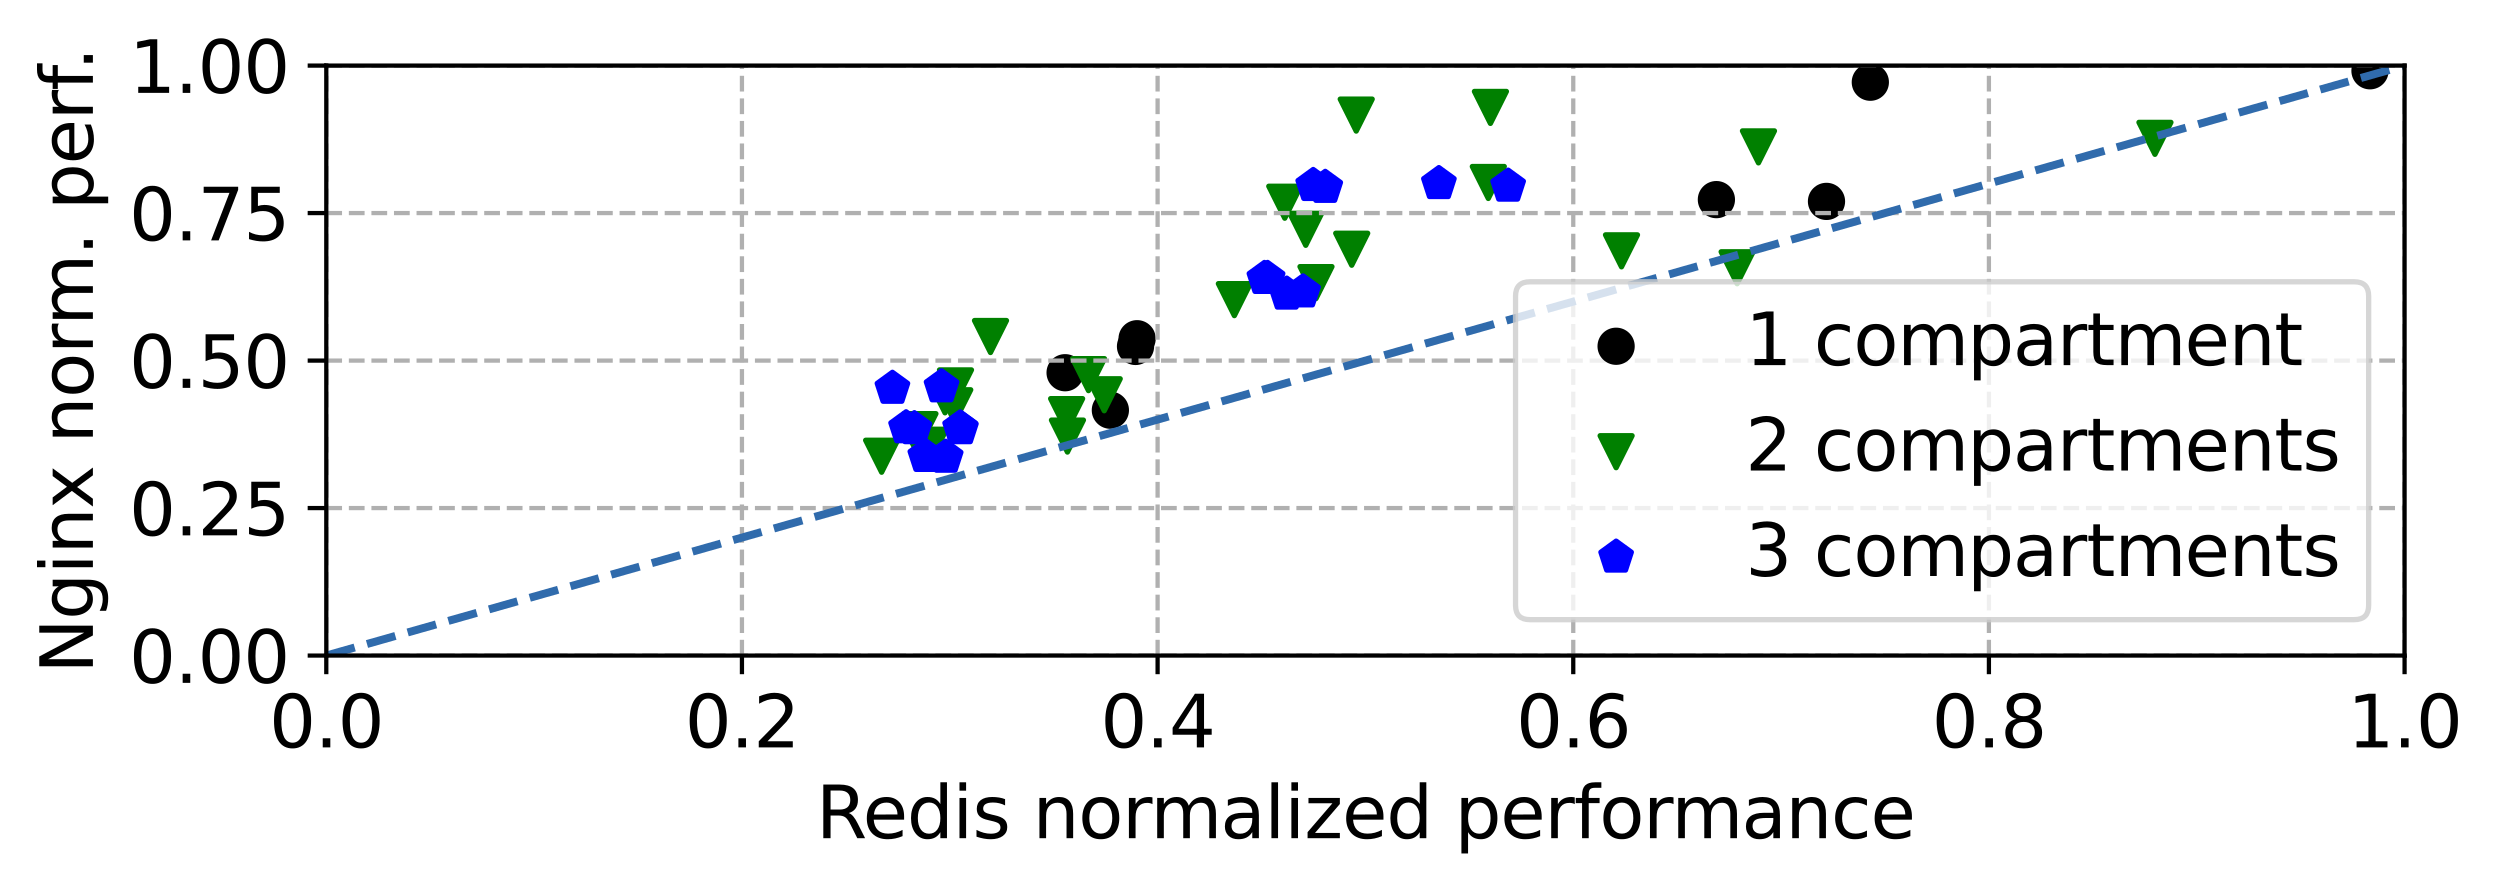 <?xml version="1.0" encoding="utf-8" standalone="no"?>
<!DOCTYPE svg PUBLIC "-//W3C//DTD SVG 1.1//EN"
  "http://www.w3.org/Graphics/SVG/1.1/DTD/svg11.dtd">
<svg xmlns:xlink="http://www.w3.org/1999/xlink" width="469.859pt" height="167.54pt" viewBox="0 0 469.859 167.54" xmlns="http://www.w3.org/2000/svg" version="1.1">
 <defs>
  <style type="text/css">*{stroke-linejoin: round; stroke-linecap: butt}</style>
 </defs>
 <g id="figure_1">
  <g id="patch_1">
   <path d="M 0 167.54 
L 469.859 167.54 
L 469.859 0 
L 0 0 
z
" style="fill: #ffffff"/>
  </g>
  <g id="axes_1">
   <g id="patch_2">
    <path d="M 61.324 123.209 
L 451.924 123.209 
L 451.924 12.329 
L 61.324 12.329 
z
" style="fill: #ffffff"/>
   </g>
   <g id="PathCollection_1">
    <defs>
     <path id="C0_0_066dbd606d" d="M 0 3 
C 0.796 3 1.559 2.684 2.121 2.121 
C 2.684 1.559 3 0.796 3 -0 
C 3 -0.796 2.684 -1.559 2.121 -2.121 
C 1.559 -2.684 0.796 -3 0 -3 
C -0.796 -3 -1.559 -2.684 -2.121 -2.121 
C -2.684 -1.559 -3 -0.796 -3 0 
C -3 0.796 -2.684 1.559 -2.121 2.121 
C -1.559 2.684 -0.796 3 0 3 
z
"/>
    </defs>
    <g clip-path="url(#pe38e6bd672)">
     <use xlink:href="#C0_0_066dbd606d" x="208.687" y="77.095" style="stroke: #000000"/>
    </g>
    <g clip-path="url(#pe38e6bd672)">
     <use xlink:href="#C0_0_066dbd606d" x="200.18" y="70.051" style="stroke: #000000"/>
    </g>
    <g clip-path="url(#pe38e6bd672)">
     <use xlink:href="#C0_0_066dbd606d" x="213.709" y="63.661" style="stroke: #000000"/>
    </g>
    <g clip-path="url(#pe38e6bd672)">
     <use xlink:href="#C0_0_066dbd606d" x="343.277" y="37.852" style="stroke: #000000"/>
    </g>
    <g clip-path="url(#pe38e6bd672)">
     <use xlink:href="#C0_0_066dbd606d" x="213.413" y="65.112" style="stroke: #000000"/>
    </g>
    <g clip-path="url(#pe38e6bd672)">
     <use xlink:href="#C0_0_066dbd606d" x="322.585" y="37.517" style="stroke: #000000"/>
    </g>
    <g clip-path="url(#pe38e6bd672)">
     <use xlink:href="#C0_0_066dbd606d" x="351.515" y="15.452" style="stroke: #000000"/>
    </g>
    <g clip-path="url(#pe38e6bd672)">
     <use xlink:href="#C0_0_066dbd606d" x="445.425" y="13.302" style="stroke: #000000"/>
    </g>
   </g>
   <g id="PathCollection_2">
    <path d="M 173.4 87.143 
L 176.4 81.143 
L 170.4 81.143 
z
" clip-path="url(#pe38e6bd672)" style="fill: #008000; stroke: #008000"/>
    <path d="M 177.61 77.581 
L 180.61 71.581 
L 174.61 71.581 
z
" clip-path="url(#pe38e6bd672)" style="fill: #008000; stroke: #008000"/>
    <path d="M 179.576 75.526 
L 182.576 69.526 
L 176.576 69.526 
z
" clip-path="url(#pe38e6bd672)" style="fill: #008000; stroke: #008000"/>
    <path d="M 179.438 79.26 
L 182.438 73.26 
L 176.438 73.26 
z
" clip-path="url(#pe38e6bd672)" style="fill: #008000; stroke: #008000"/>
    <path d="M 304.75 50.146 
L 307.75 44.146 
L 301.75 44.146 
z
" clip-path="url(#pe38e6bd672)" style="fill: #008000; stroke: #008000"/>
    <path d="M 186.157 66.247 
L 189.157 60.247 
L 183.157 60.247 
z
" clip-path="url(#pe38e6bd672)" style="fill: #008000; stroke: #008000"/>
    <path d="M 241.463 41.006 
L 244.463 35.006 
L 238.463 35.006 
z
" clip-path="url(#pe38e6bd672)" style="fill: #008000; stroke: #008000"/>
    <path d="M 200.619 84.957 
L 203.619 78.957 
L 197.619 78.957 
z
" clip-path="url(#pe38e6bd672)" style="fill: #008000; stroke: #008000"/>
    <path d="M 200.464 80.926 
L 203.464 74.926 
L 197.464 74.926 
z
" clip-path="url(#pe38e6bd672)" style="fill: #008000; stroke: #008000"/>
    <path d="M 245.405 46.099 
L 248.405 40.099 
L 242.405 40.099 
z
" clip-path="url(#pe38e6bd672)" style="fill: #008000; stroke: #008000"/>
    <path d="M 204.578 73.411 
L 207.578 67.411 
L 201.578 67.411 
z
" clip-path="url(#pe38e6bd672)" style="fill: #008000; stroke: #008000"/>
    <path d="M 330.492 30.606 
L 333.492 24.606 
L 327.492 24.606 
z
" clip-path="url(#pe38e6bd672)" style="fill: #008000; stroke: #008000"/>
    <path d="M 207.531 77.192 
L 210.531 71.192 
L 204.531 71.192 
z
" clip-path="url(#pe38e6bd672)" style="fill: #008000; stroke: #008000"/>
    <path d="M 247.33 56.113 
L 250.33 50.113 
L 244.33 50.113 
z
" clip-path="url(#pe38e6bd672)" style="fill: #008000; stroke: #008000"/>
    <path d="M 405.007 29 
L 408.007 23 
L 402.007 23 
z
" clip-path="url(#pe38e6bd672)" style="fill: #008000; stroke: #008000"/>
    <path d="M 231.989 59.315 
L 234.989 53.315 
L 228.989 53.315 
z
" clip-path="url(#pe38e6bd672)" style="fill: #008000; stroke: #008000"/>
    <path d="M 279.718 37.294 
L 282.718 31.294 
L 276.718 31.294 
z
" clip-path="url(#pe38e6bd672)" style="fill: #008000; stroke: #008000"/>
    <path d="M 165.695 88.747 
L 168.695 82.747 
L 162.695 82.747 
z
" clip-path="url(#pe38e6bd672)" style="fill: #008000; stroke: #008000"/>
    <path d="M 172.895 83.751 
L 175.895 77.751 
L 169.895 77.751 
z
" clip-path="url(#pe38e6bd672)" style="fill: #008000; stroke: #008000"/>
    <path d="M 254.046 49.842 
L 257.046 43.842 
L 251.046 43.842 
z
" clip-path="url(#pe38e6bd672)" style="fill: #008000; stroke: #008000"/>
    <path d="M 326.484 53.326 
L 329.484 47.326 
L 323.484 47.326 
z
" clip-path="url(#pe38e6bd672)" style="fill: #008000; stroke: #008000"/>
    <path d="M 280.114 23.187 
L 283.114 17.187 
L 277.114 17.187 
z
" clip-path="url(#pe38e6bd672)" style="fill: #008000; stroke: #008000"/>
    <path d="M 254.891 24.631 
L 257.891 18.631 
L 251.891 18.631 
z
" clip-path="url(#pe38e6bd672)" style="fill: #008000; stroke: #008000"/>
    <path d="M 174.871 86.68 
L 177.871 80.68 
L 171.871 80.68 
z
" clip-path="url(#pe38e6bd672)" style="fill: #008000; stroke: #008000"/>
   </g>
   <g id="PathCollection_3">
    <defs>
     <path id="C1_0_da70698656" d="M 0 -3 
L -2.853 -0.927 
L -1.763 2.427 
L 1.763 2.427 
L 2.853 -0.927 
z
"/>
    </defs>
    <g clip-path="url(#pe38e6bd672)">
     <use xlink:href="#C1_0_da70698656" x="237.636" y="52.333" style="fill: #0000ff; stroke: #0000ff"/>
    </g>
    <g clip-path="url(#pe38e6bd672)">
     <use xlink:href="#C1_0_da70698656" x="177.736" y="85.929" style="fill: #0000ff; stroke: #0000ff"/>
    </g>
    <g clip-path="url(#pe38e6bd672)">
     <use xlink:href="#C1_0_da70698656" x="249.073" y="35.211" style="fill: #0000ff; stroke: #0000ff"/>
    </g>
    <g clip-path="url(#pe38e6bd672)">
     <use xlink:href="#C1_0_da70698656" x="167.726" y="72.975" style="fill: #0000ff; stroke: #0000ff"/>
    </g>
    <g clip-path="url(#pe38e6bd672)">
     <use xlink:href="#C1_0_da70698656" x="180.595" y="80.569" style="fill: #0000ff; stroke: #0000ff"/>
    </g>
    <g clip-path="url(#pe38e6bd672)">
     <use xlink:href="#C1_0_da70698656" x="246.809" y="34.859" style="fill: #0000ff; stroke: #0000ff"/>
    </g>
    <g clip-path="url(#pe38e6bd672)">
     <use xlink:href="#C1_0_da70698656" x="238.239" y="52.327" style="fill: #0000ff; stroke: #0000ff"/>
    </g>
    <g clip-path="url(#pe38e6bd672)">
     <use xlink:href="#C1_0_da70698656" x="176.958" y="72.703" style="fill: #0000ff; stroke: #0000ff"/>
    </g>
    <g clip-path="url(#pe38e6bd672)">
     <use xlink:href="#C1_0_da70698656" x="180.449" y="80.415" style="fill: #0000ff; stroke: #0000ff"/>
    </g>
    <g clip-path="url(#pe38e6bd672)">
     <use xlink:href="#C1_0_da70698656" x="244.896" y="54.864" style="fill: #0000ff; stroke: #0000ff"/>
    </g>
    <g clip-path="url(#pe38e6bd672)">
     <use xlink:href="#C1_0_da70698656" x="283.447" y="34.983" style="fill: #0000ff; stroke: #0000ff"/>
    </g>
    <g clip-path="url(#pe38e6bd672)">
     <use xlink:href="#C1_0_da70698656" x="170.292" y="80.397" style="fill: #0000ff; stroke: #0000ff"/>
    </g>
    <g clip-path="url(#pe38e6bd672)">
     <use xlink:href="#C1_0_da70698656" x="270.43" y="34.504" style="fill: #0000ff; stroke: #0000ff"/>
    </g>
    <g clip-path="url(#pe38e6bd672)">
     <use xlink:href="#C1_0_da70698656" x="171.849" y="80.567" style="fill: #0000ff; stroke: #0000ff"/>
    </g>
    <g clip-path="url(#pe38e6bd672)">
     <use xlink:href="#C1_0_da70698656" x="173.909" y="85.78" style="fill: #0000ff; stroke: #0000ff"/>
    </g>
    <g clip-path="url(#pe38e6bd672)">
     <use xlink:href="#C1_0_da70698656" x="241.828" y="55.276" style="fill: #0000ff; stroke: #0000ff"/>
    </g>
   </g>
   <g id="matplotlib.axis_1">
    <g id="xtick_1">
     <g id="line2d_1">
      <path d="M 61.324 123.209 
L 61.324 12.329 
" clip-path="url(#pe38e6bd672)" style="fill: none; stroke-dasharray: 2.96,1.28; stroke-dashoffset: 0; stroke: #b0b0b0; stroke-width: 0.8"/>
     </g>
     <g id="line2d_2">
      <defs>
       <path id="m4bc8858764" d="M 0 0 
L 0 3.5 
" style="stroke: #000000; stroke-width: 0.8"/>
      </defs>
      <g>
       <use xlink:href="#m4bc8858764" x="61.324" y="123.209" style="stroke: #000000; stroke-width: 0.8"/>
      </g>
     </g>
     <g id="text_1">
      <!-- 0.0 -->
      <g transform="translate(50.589 140.467)scale(0.135 -0.135)">
       <defs>
        <path id="DejaVuSans-30" d="M 2034 4250 
Q 1547 4250 1301 3770 
Q 1056 3291 1056 2328 
Q 1056 1369 1301 889 
Q 1547 409 2034 409 
Q 2525 409 2770 889 
Q 3016 1369 3016 2328 
Q 3016 3291 2770 3770 
Q 2525 4250 2034 4250 
z
M 2034 4750 
Q 2819 4750 3233 4129 
Q 3647 3509 3647 2328 
Q 3647 1150 3233 529 
Q 2819 -91 2034 -91 
Q 1250 -91 836 529 
Q 422 1150 422 2328 
Q 422 3509 836 4129 
Q 1250 4750 2034 4750 
z
" transform="scale(0.016)"/>
        <path id="DejaVuSans-2e" d="M 684 794 
L 1344 794 
L 1344 0 
L 684 0 
L 684 794 
z
" transform="scale(0.016)"/>
       </defs>
       <use xlink:href="#DejaVuSans-30"/>
       <use xlink:href="#DejaVuSans-2e" x="63.623"/>
       <use xlink:href="#DejaVuSans-30" x="95.41"/>
      </g>
     </g>
    </g>
    <g id="xtick_2">
     <g id="line2d_3">
      <path d="M 139.444 123.209 
L 139.444 12.329 
" clip-path="url(#pe38e6bd672)" style="fill: none; stroke-dasharray: 2.96,1.28; stroke-dashoffset: 0; stroke: #b0b0b0; stroke-width: 0.8"/>
     </g>
     <g id="line2d_4">
      <g>
       <use xlink:href="#m4bc8858764" x="139.444" y="123.209" style="stroke: #000000; stroke-width: 0.8"/>
      </g>
     </g>
     <g id="text_2">
      <!-- 0.2 -->
      <g transform="translate(128.709 140.467)scale(0.135 -0.135)">
       <defs>
        <path id="DejaVuSans-32" d="M 1228 531 
L 3431 531 
L 3431 0 
L 469 0 
L 469 531 
Q 828 903 1448 1529 
Q 2069 2156 2228 2338 
Q 2531 2678 2651 2914 
Q 2772 3150 2772 3378 
Q 2772 3750 2511 3984 
Q 2250 4219 1831 4219 
Q 1534 4219 1204 4116 
Q 875 4013 500 3803 
L 500 4441 
Q 881 4594 1212 4672 
Q 1544 4750 1819 4750 
Q 2544 4750 2975 4387 
Q 3406 4025 3406 3419 
Q 3406 3131 3298 2873 
Q 3191 2616 2906 2266 
Q 2828 2175 2409 1742 
Q 1991 1309 1228 531 
z
" transform="scale(0.016)"/>
       </defs>
       <use xlink:href="#DejaVuSans-30"/>
       <use xlink:href="#DejaVuSans-2e" x="63.623"/>
       <use xlink:href="#DejaVuSans-32" x="95.41"/>
      </g>
     </g>
    </g>
    <g id="xtick_3">
     <g id="line2d_5">
      <path d="M 217.564 123.209 
L 217.564 12.329 
" clip-path="url(#pe38e6bd672)" style="fill: none; stroke-dasharray: 2.96,1.28; stroke-dashoffset: 0; stroke: #b0b0b0; stroke-width: 0.8"/>
     </g>
     <g id="line2d_6">
      <g>
       <use xlink:href="#m4bc8858764" x="217.564" y="123.209" style="stroke: #000000; stroke-width: 0.8"/>
      </g>
     </g>
     <g id="text_3">
      <!-- 0.4 -->
      <g transform="translate(206.829 140.467)scale(0.135 -0.135)">
       <defs>
        <path id="DejaVuSans-34" d="M 2419 4116 
L 825 1625 
L 2419 1625 
L 2419 4116 
z
M 2253 4666 
L 3047 4666 
L 3047 1625 
L 3713 1625 
L 3713 1100 
L 3047 1100 
L 3047 0 
L 2419 0 
L 2419 1100 
L 313 1100 
L 313 1709 
L 2253 4666 
z
" transform="scale(0.016)"/>
       </defs>
       <use xlink:href="#DejaVuSans-30"/>
       <use xlink:href="#DejaVuSans-2e" x="63.623"/>
       <use xlink:href="#DejaVuSans-34" x="95.41"/>
      </g>
     </g>
    </g>
    <g id="xtick_4">
     <g id="line2d_7">
      <path d="M 295.684 123.209 
L 295.684 12.329 
" clip-path="url(#pe38e6bd672)" style="fill: none; stroke-dasharray: 2.96,1.28; stroke-dashoffset: 0; stroke: #b0b0b0; stroke-width: 0.8"/>
     </g>
     <g id="line2d_8">
      <g>
       <use xlink:href="#m4bc8858764" x="295.684" y="123.209" style="stroke: #000000; stroke-width: 0.8"/>
      </g>
     </g>
     <g id="text_4">
      <!-- 0.6 -->
      <g transform="translate(284.949 140.467)scale(0.135 -0.135)">
       <defs>
        <path id="DejaVuSans-36" d="M 2113 2584 
Q 1688 2584 1439 2293 
Q 1191 2003 1191 1497 
Q 1191 994 1439 701 
Q 1688 409 2113 409 
Q 2538 409 2786 701 
Q 3034 994 3034 1497 
Q 3034 2003 2786 2293 
Q 2538 2584 2113 2584 
z
M 3366 4563 
L 3366 3988 
Q 3128 4100 2886 4159 
Q 2644 4219 2406 4219 
Q 1781 4219 1451 3797 
Q 1122 3375 1075 2522 
Q 1259 2794 1537 2939 
Q 1816 3084 2150 3084 
Q 2853 3084 3261 2657 
Q 3669 2231 3669 1497 
Q 3669 778 3244 343 
Q 2819 -91 2113 -91 
Q 1303 -91 875 529 
Q 447 1150 447 2328 
Q 447 3434 972 4092 
Q 1497 4750 2381 4750 
Q 2619 4750 2861 4703 
Q 3103 4656 3366 4563 
z
" transform="scale(0.016)"/>
       </defs>
       <use xlink:href="#DejaVuSans-30"/>
       <use xlink:href="#DejaVuSans-2e" x="63.623"/>
       <use xlink:href="#DejaVuSans-36" x="95.41"/>
      </g>
     </g>
    </g>
    <g id="xtick_5">
     <g id="line2d_9">
      <path d="M 373.804 123.209 
L 373.804 12.329 
" clip-path="url(#pe38e6bd672)" style="fill: none; stroke-dasharray: 2.96,1.28; stroke-dashoffset: 0; stroke: #b0b0b0; stroke-width: 0.8"/>
     </g>
     <g id="line2d_10">
      <g>
       <use xlink:href="#m4bc8858764" x="373.804" y="123.209" style="stroke: #000000; stroke-width: 0.8"/>
      </g>
     </g>
     <g id="text_5">
      <!-- 0.8 -->
      <g transform="translate(363.069 140.467)scale(0.135 -0.135)">
       <defs>
        <path id="DejaVuSans-38" d="M 2034 2216 
Q 1584 2216 1326 1975 
Q 1069 1734 1069 1313 
Q 1069 891 1326 650 
Q 1584 409 2034 409 
Q 2484 409 2743 651 
Q 3003 894 3003 1313 
Q 3003 1734 2745 1975 
Q 2488 2216 2034 2216 
z
M 1403 2484 
Q 997 2584 770 2862 
Q 544 3141 544 3541 
Q 544 4100 942 4425 
Q 1341 4750 2034 4750 
Q 2731 4750 3128 4425 
Q 3525 4100 3525 3541 
Q 3525 3141 3298 2862 
Q 3072 2584 2669 2484 
Q 3125 2378 3379 2068 
Q 3634 1759 3634 1313 
Q 3634 634 3220 271 
Q 2806 -91 2034 -91 
Q 1263 -91 848 271 
Q 434 634 434 1313 
Q 434 1759 690 2068 
Q 947 2378 1403 2484 
z
M 1172 3481 
Q 1172 3119 1398 2916 
Q 1625 2713 2034 2713 
Q 2441 2713 2670 2916 
Q 2900 3119 2900 3481 
Q 2900 3844 2670 4047 
Q 2441 4250 2034 4250 
Q 1625 4250 1398 4047 
Q 1172 3844 1172 3481 
z
" transform="scale(0.016)"/>
       </defs>
       <use xlink:href="#DejaVuSans-30"/>
       <use xlink:href="#DejaVuSans-2e" x="63.623"/>
       <use xlink:href="#DejaVuSans-38" x="95.41"/>
      </g>
     </g>
    </g>
    <g id="xtick_6">
     <g id="line2d_11">
      <path d="M 451.924 123.209 
L 451.924 12.329 
" clip-path="url(#pe38e6bd672)" style="fill: none; stroke-dasharray: 2.96,1.28; stroke-dashoffset: 0; stroke: #b0b0b0; stroke-width: 0.8"/>
     </g>
     <g id="line2d_12">
      <g>
       <use xlink:href="#m4bc8858764" x="451.924" y="123.209" style="stroke: #000000; stroke-width: 0.8"/>
      </g>
     </g>
     <g id="text_6">
      <!-- 1.0 -->
      <g transform="translate(441.189 140.467)scale(0.135 -0.135)">
       <defs>
        <path id="DejaVuSans-31" d="M 794 531 
L 1825 531 
L 1825 4091 
L 703 3866 
L 703 4441 
L 1819 4666 
L 2450 4666 
L 2450 531 
L 3481 531 
L 3481 0 
L 794 0 
L 794 531 
z
" transform="scale(0.016)"/>
       </defs>
       <use xlink:href="#DejaVuSans-31"/>
       <use xlink:href="#DejaVuSans-2e" x="63.623"/>
       <use xlink:href="#DejaVuSans-30" x="95.41"/>
      </g>
     </g>
    </g>
    <g id="text_7">
     <!-- Redis normalized performance -->
     <g transform="translate(153.379 157.532)scale(0.135 -0.135)">
      <defs>
       <path id="DejaVuSans-52" d="M 2841 2188 
Q 3044 2119 3236 1894 
Q 3428 1669 3622 1275 
L 4263 0 
L 3584 0 
L 2988 1197 
Q 2756 1666 2539 1819 
Q 2322 1972 1947 1972 
L 1259 1972 
L 1259 0 
L 628 0 
L 628 4666 
L 2053 4666 
Q 2853 4666 3247 4331 
Q 3641 3997 3641 3322 
Q 3641 2881 3436 2590 
Q 3231 2300 2841 2188 
z
M 1259 4147 
L 1259 2491 
L 2053 2491 
Q 2509 2491 2742 2702 
Q 2975 2913 2975 3322 
Q 2975 3731 2742 3939 
Q 2509 4147 2053 4147 
L 1259 4147 
z
" transform="scale(0.016)"/>
       <path id="DejaVuSans-65" d="M 3597 1894 
L 3597 1613 
L 953 1613 
Q 991 1019 1311 708 
Q 1631 397 2203 397 
Q 2534 397 2845 478 
Q 3156 559 3463 722 
L 3463 178 
Q 3153 47 2828 -22 
Q 2503 -91 2169 -91 
Q 1331 -91 842 396 
Q 353 884 353 1716 
Q 353 2575 817 3079 
Q 1281 3584 2069 3584 
Q 2775 3584 3186 3129 
Q 3597 2675 3597 1894 
z
M 3022 2063 
Q 3016 2534 2758 2815 
Q 2500 3097 2075 3097 
Q 1594 3097 1305 2825 
Q 1016 2553 972 2059 
L 3022 2063 
z
" transform="scale(0.016)"/>
       <path id="DejaVuSans-64" d="M 2906 2969 
L 2906 4863 
L 3481 4863 
L 3481 0 
L 2906 0 
L 2906 525 
Q 2725 213 2448 61 
Q 2172 -91 1784 -91 
Q 1150 -91 751 415 
Q 353 922 353 1747 
Q 353 2572 751 3078 
Q 1150 3584 1784 3584 
Q 2172 3584 2448 3432 
Q 2725 3281 2906 2969 
z
M 947 1747 
Q 947 1113 1208 752 
Q 1469 391 1925 391 
Q 2381 391 2643 752 
Q 2906 1113 2906 1747 
Q 2906 2381 2643 2742 
Q 2381 3103 1925 3103 
Q 1469 3103 1208 2742 
Q 947 2381 947 1747 
z
" transform="scale(0.016)"/>
       <path id="DejaVuSans-69" d="M 603 3500 
L 1178 3500 
L 1178 0 
L 603 0 
L 603 3500 
z
M 603 4863 
L 1178 4863 
L 1178 4134 
L 603 4134 
L 603 4863 
z
" transform="scale(0.016)"/>
       <path id="DejaVuSans-73" d="M 2834 3397 
L 2834 2853 
Q 2591 2978 2328 3040 
Q 2066 3103 1784 3103 
Q 1356 3103 1142 2972 
Q 928 2841 928 2578 
Q 928 2378 1081 2264 
Q 1234 2150 1697 2047 
L 1894 2003 
Q 2506 1872 2764 1633 
Q 3022 1394 3022 966 
Q 3022 478 2636 193 
Q 2250 -91 1575 -91 
Q 1294 -91 989 -36 
Q 684 19 347 128 
L 347 722 
Q 666 556 975 473 
Q 1284 391 1588 391 
Q 1994 391 2212 530 
Q 2431 669 2431 922 
Q 2431 1156 2273 1281 
Q 2116 1406 1581 1522 
L 1381 1569 
Q 847 1681 609 1914 
Q 372 2147 372 2553 
Q 372 3047 722 3315 
Q 1072 3584 1716 3584 
Q 2034 3584 2315 3537 
Q 2597 3491 2834 3397 
z
" transform="scale(0.016)"/>
       <path id="DejaVuSans-20" transform="scale(0.016)"/>
       <path id="DejaVuSans-6e" d="M 3513 2113 
L 3513 0 
L 2938 0 
L 2938 2094 
Q 2938 2591 2744 2837 
Q 2550 3084 2163 3084 
Q 1697 3084 1428 2787 
Q 1159 2491 1159 1978 
L 1159 0 
L 581 0 
L 581 3500 
L 1159 3500 
L 1159 2956 
Q 1366 3272 1645 3428 
Q 1925 3584 2291 3584 
Q 2894 3584 3203 3211 
Q 3513 2838 3513 2113 
z
" transform="scale(0.016)"/>
       <path id="DejaVuSans-6f" d="M 1959 3097 
Q 1497 3097 1228 2736 
Q 959 2375 959 1747 
Q 959 1119 1226 758 
Q 1494 397 1959 397 
Q 2419 397 2687 759 
Q 2956 1122 2956 1747 
Q 2956 2369 2687 2733 
Q 2419 3097 1959 3097 
z
M 1959 3584 
Q 2709 3584 3137 3096 
Q 3566 2609 3566 1747 
Q 3566 888 3137 398 
Q 2709 -91 1959 -91 
Q 1206 -91 779 398 
Q 353 888 353 1747 
Q 353 2609 779 3096 
Q 1206 3584 1959 3584 
z
" transform="scale(0.016)"/>
       <path id="DejaVuSans-72" d="M 2631 2963 
Q 2534 3019 2420 3045 
Q 2306 3072 2169 3072 
Q 1681 3072 1420 2755 
Q 1159 2438 1159 1844 
L 1159 0 
L 581 0 
L 581 3500 
L 1159 3500 
L 1159 2956 
Q 1341 3275 1631 3429 
Q 1922 3584 2338 3584 
Q 2397 3584 2469 3576 
Q 2541 3569 2628 3553 
L 2631 2963 
z
" transform="scale(0.016)"/>
       <path id="DejaVuSans-6d" d="M 3328 2828 
Q 3544 3216 3844 3400 
Q 4144 3584 4550 3584 
Q 5097 3584 5394 3201 
Q 5691 2819 5691 2113 
L 5691 0 
L 5113 0 
L 5113 2094 
Q 5113 2597 4934 2840 
Q 4756 3084 4391 3084 
Q 3944 3084 3684 2787 
Q 3425 2491 3425 1978 
L 3425 0 
L 2847 0 
L 2847 2094 
Q 2847 2600 2669 2842 
Q 2491 3084 2119 3084 
Q 1678 3084 1418 2786 
Q 1159 2488 1159 1978 
L 1159 0 
L 581 0 
L 581 3500 
L 1159 3500 
L 1159 2956 
Q 1356 3278 1631 3431 
Q 1906 3584 2284 3584 
Q 2666 3584 2933 3390 
Q 3200 3197 3328 2828 
z
" transform="scale(0.016)"/>
       <path id="DejaVuSans-61" d="M 2194 1759 
Q 1497 1759 1228 1600 
Q 959 1441 959 1056 
Q 959 750 1161 570 
Q 1363 391 1709 391 
Q 2188 391 2477 730 
Q 2766 1069 2766 1631 
L 2766 1759 
L 2194 1759 
z
M 3341 1997 
L 3341 0 
L 2766 0 
L 2766 531 
Q 2569 213 2275 61 
Q 1981 -91 1556 -91 
Q 1019 -91 701 211 
Q 384 513 384 1019 
Q 384 1609 779 1909 
Q 1175 2209 1959 2209 
L 2766 2209 
L 2766 2266 
Q 2766 2663 2505 2880 
Q 2244 3097 1772 3097 
Q 1472 3097 1187 3025 
Q 903 2953 641 2809 
L 641 3341 
Q 956 3463 1253 3523 
Q 1550 3584 1831 3584 
Q 2591 3584 2966 3190 
Q 3341 2797 3341 1997 
z
" transform="scale(0.016)"/>
       <path id="DejaVuSans-6c" d="M 603 4863 
L 1178 4863 
L 1178 0 
L 603 0 
L 603 4863 
z
" transform="scale(0.016)"/>
       <path id="DejaVuSans-7a" d="M 353 3500 
L 3084 3500 
L 3084 2975 
L 922 459 
L 3084 459 
L 3084 0 
L 275 0 
L 275 525 
L 2438 3041 
L 353 3041 
L 353 3500 
z
" transform="scale(0.016)"/>
       <path id="DejaVuSans-70" d="M 1159 525 
L 1159 -1331 
L 581 -1331 
L 581 3500 
L 1159 3500 
L 1159 2969 
Q 1341 3281 1617 3432 
Q 1894 3584 2278 3584 
Q 2916 3584 3314 3078 
Q 3713 2572 3713 1747 
Q 3713 922 3314 415 
Q 2916 -91 2278 -91 
Q 1894 -91 1617 61 
Q 1341 213 1159 525 
z
M 3116 1747 
Q 3116 2381 2855 2742 
Q 2594 3103 2138 3103 
Q 1681 3103 1420 2742 
Q 1159 2381 1159 1747 
Q 1159 1113 1420 752 
Q 1681 391 2138 391 
Q 2594 391 2855 752 
Q 3116 1113 3116 1747 
z
" transform="scale(0.016)"/>
       <path id="DejaVuSans-66" d="M 2375 4863 
L 2375 4384 
L 1825 4384 
Q 1516 4384 1395 4259 
Q 1275 4134 1275 3809 
L 1275 3500 
L 2222 3500 
L 2222 3053 
L 1275 3053 
L 1275 0 
L 697 0 
L 697 3053 
L 147 3053 
L 147 3500 
L 697 3500 
L 697 3744 
Q 697 4328 969 4595 
Q 1241 4863 1831 4863 
L 2375 4863 
z
" transform="scale(0.016)"/>
       <path id="DejaVuSans-63" d="M 3122 3366 
L 3122 2828 
Q 2878 2963 2633 3030 
Q 2388 3097 2138 3097 
Q 1578 3097 1268 2742 
Q 959 2388 959 1747 
Q 959 1106 1268 751 
Q 1578 397 2138 397 
Q 2388 397 2633 464 
Q 2878 531 3122 666 
L 3122 134 
Q 2881 22 2623 -34 
Q 2366 -91 2075 -91 
Q 1284 -91 818 406 
Q 353 903 353 1747 
Q 353 2603 823 3093 
Q 1294 3584 2113 3584 
Q 2378 3584 2631 3529 
Q 2884 3475 3122 3366 
z
" transform="scale(0.016)"/>
      </defs>
      <use xlink:href="#DejaVuSans-52"/>
      <use xlink:href="#DejaVuSans-65" x="64.982"/>
      <use xlink:href="#DejaVuSans-64" x="126.506"/>
      <use xlink:href="#DejaVuSans-69" x="189.982"/>
      <use xlink:href="#DejaVuSans-73" x="217.766"/>
      <use xlink:href="#DejaVuSans-20" x="269.865"/>
      <use xlink:href="#DejaVuSans-6e" x="301.652"/>
      <use xlink:href="#DejaVuSans-6f" x="365.031"/>
      <use xlink:href="#DejaVuSans-72" x="426.213"/>
      <use xlink:href="#DejaVuSans-6d" x="465.576"/>
      <use xlink:href="#DejaVuSans-61" x="562.988"/>
      <use xlink:href="#DejaVuSans-6c" x="624.268"/>
      <use xlink:href="#DejaVuSans-69" x="652.051"/>
      <use xlink:href="#DejaVuSans-7a" x="679.834"/>
      <use xlink:href="#DejaVuSans-65" x="732.324"/>
      <use xlink:href="#DejaVuSans-64" x="793.848"/>
      <use xlink:href="#DejaVuSans-20" x="857.324"/>
      <use xlink:href="#DejaVuSans-70" x="889.111"/>
      <use xlink:href="#DejaVuSans-65" x="952.588"/>
      <use xlink:href="#DejaVuSans-72" x="1014.111"/>
      <use xlink:href="#DejaVuSans-66" x="1055.225"/>
      <use xlink:href="#DejaVuSans-6f" x="1090.43"/>
      <use xlink:href="#DejaVuSans-72" x="1151.611"/>
      <use xlink:href="#DejaVuSans-6d" x="1190.975"/>
      <use xlink:href="#DejaVuSans-61" x="1288.387"/>
      <use xlink:href="#DejaVuSans-6e" x="1349.666"/>
      <use xlink:href="#DejaVuSans-63" x="1413.045"/>
      <use xlink:href="#DejaVuSans-65" x="1468.025"/>
     </g>
    </g>
   </g>
   <g id="matplotlib.axis_2">
    <g id="ytick_1">
     <g id="line2d_13">
      <path d="M 61.324 123.209 
L 451.924 123.209 
" clip-path="url(#pe38e6bd672)" style="fill: none; stroke-dasharray: 2.96,1.28; stroke-dashoffset: 0; stroke: #b0b0b0; stroke-width: 0.8"/>
     </g>
     <g id="line2d_14">
      <defs>
       <path id="m1a1601d755" d="M 0 0 
L -3.5 0 
" style="stroke: #000000; stroke-width: 0.8"/>
      </defs>
      <g>
       <use xlink:href="#m1a1601d755" x="61.324" y="123.209" style="stroke: #000000; stroke-width: 0.8"/>
      </g>
     </g>
     <g id="text_8">
      <!-- 0.00 -->
      <g transform="translate(24.265 128.338)scale(0.135 -0.135)">
       <use xlink:href="#DejaVuSans-30"/>
       <use xlink:href="#DejaVuSans-2e" x="63.623"/>
       <use xlink:href="#DejaVuSans-30" x="95.41"/>
       <use xlink:href="#DejaVuSans-30" x="159.033"/>
      </g>
     </g>
    </g>
    <g id="ytick_2">
     <g id="line2d_15">
      <path d="M 61.324 95.489 
L 451.924 95.489 
" clip-path="url(#pe38e6bd672)" style="fill: none; stroke-dasharray: 2.96,1.28; stroke-dashoffset: 0; stroke: #b0b0b0; stroke-width: 0.8"/>
     </g>
     <g id="line2d_16">
      <g>
       <use xlink:href="#m1a1601d755" x="61.324" y="95.489" style="stroke: #000000; stroke-width: 0.8"/>
      </g>
     </g>
     <g id="text_9">
      <!-- 0.25 -->
      <g transform="translate(24.265 100.618)scale(0.135 -0.135)">
       <defs>
        <path id="DejaVuSans-35" d="M 691 4666 
L 3169 4666 
L 3169 4134 
L 1269 4134 
L 1269 2991 
Q 1406 3038 1543 3061 
Q 1681 3084 1819 3084 
Q 2600 3084 3056 2656 
Q 3513 2228 3513 1497 
Q 3513 744 3044 326 
Q 2575 -91 1722 -91 
Q 1428 -91 1123 -41 
Q 819 9 494 109 
L 494 744 
Q 775 591 1075 516 
Q 1375 441 1709 441 
Q 2250 441 2565 725 
Q 2881 1009 2881 1497 
Q 2881 1984 2565 2268 
Q 2250 2553 1709 2553 
Q 1456 2553 1204 2497 
Q 953 2441 691 2322 
L 691 4666 
z
" transform="scale(0.016)"/>
       </defs>
       <use xlink:href="#DejaVuSans-30"/>
       <use xlink:href="#DejaVuSans-2e" x="63.623"/>
       <use xlink:href="#DejaVuSans-32" x="95.41"/>
       <use xlink:href="#DejaVuSans-35" x="159.033"/>
      </g>
     </g>
    </g>
    <g id="ytick_3">
     <g id="line2d_17">
      <path d="M 61.324 67.769 
L 451.924 67.769 
" clip-path="url(#pe38e6bd672)" style="fill: none; stroke-dasharray: 2.96,1.28; stroke-dashoffset: 0; stroke: #b0b0b0; stroke-width: 0.8"/>
     </g>
     <g id="line2d_18">
      <g>
       <use xlink:href="#m1a1601d755" x="61.324" y="67.769" style="stroke: #000000; stroke-width: 0.8"/>
      </g>
     </g>
     <g id="text_10">
      <!-- 0.50 -->
      <g transform="translate(24.265 72.898)scale(0.135 -0.135)">
       <use xlink:href="#DejaVuSans-30"/>
       <use xlink:href="#DejaVuSans-2e" x="63.623"/>
       <use xlink:href="#DejaVuSans-35" x="95.41"/>
       <use xlink:href="#DejaVuSans-30" x="159.033"/>
      </g>
     </g>
    </g>
    <g id="ytick_4">
     <g id="line2d_19">
      <path d="M 61.324 40.049 
L 451.924 40.049 
" clip-path="url(#pe38e6bd672)" style="fill: none; stroke-dasharray: 2.96,1.28; stroke-dashoffset: 0; stroke: #b0b0b0; stroke-width: 0.8"/>
     </g>
     <g id="line2d_20">
      <g>
       <use xlink:href="#m1a1601d755" x="61.324" y="40.049" style="stroke: #000000; stroke-width: 0.8"/>
      </g>
     </g>
     <g id="text_11">
      <!-- 0.75 -->
      <g transform="translate(24.265 45.178)scale(0.135 -0.135)">
       <defs>
        <path id="DejaVuSans-37" d="M 525 4666 
L 3525 4666 
L 3525 4397 
L 1831 0 
L 1172 0 
L 2766 4134 
L 525 4134 
L 525 4666 
z
" transform="scale(0.016)"/>
       </defs>
       <use xlink:href="#DejaVuSans-30"/>
       <use xlink:href="#DejaVuSans-2e" x="63.623"/>
       <use xlink:href="#DejaVuSans-37" x="95.41"/>
       <use xlink:href="#DejaVuSans-35" x="159.033"/>
      </g>
     </g>
    </g>
    <g id="ytick_5">
     <g id="line2d_21">
      <path d="M 61.324 12.329 
L 451.924 12.329 
" clip-path="url(#pe38e6bd672)" style="fill: none; stroke-dasharray: 2.96,1.28; stroke-dashoffset: 0; stroke: #b0b0b0; stroke-width: 0.8"/>
     </g>
     <g id="line2d_22">
      <g>
       <use xlink:href="#m1a1601d755" x="61.324" y="12.329" style="stroke: #000000; stroke-width: 0.8"/>
      </g>
     </g>
     <g id="text_12">
      <!-- 1.00 -->
      <g transform="translate(24.265 17.458)scale(0.135 -0.135)">
       <use xlink:href="#DejaVuSans-31"/>
       <use xlink:href="#DejaVuSans-2e" x="63.623"/>
       <use xlink:href="#DejaVuSans-30" x="95.41"/>
       <use xlink:href="#DejaVuSans-30" x="159.033"/>
      </g>
     </g>
    </g>
    <g id="text_13">
     <!-- Nginx norm. perf. -->
     <g transform="translate(17.458 126.573)rotate(-90)scale(0.135 -0.135)">
      <defs>
       <path id="DejaVuSans-4e" d="M 628 4666 
L 1478 4666 
L 3547 763 
L 3547 4666 
L 4159 4666 
L 4159 0 
L 3309 0 
L 1241 3903 
L 1241 0 
L 628 0 
L 628 4666 
z
" transform="scale(0.016)"/>
       <path id="DejaVuSans-67" d="M 2906 1791 
Q 2906 2416 2648 2759 
Q 2391 3103 1925 3103 
Q 1463 3103 1205 2759 
Q 947 2416 947 1791 
Q 947 1169 1205 825 
Q 1463 481 1925 481 
Q 2391 481 2648 825 
Q 2906 1169 2906 1791 
z
M 3481 434 
Q 3481 -459 3084 -895 
Q 2688 -1331 1869 -1331 
Q 1566 -1331 1297 -1286 
Q 1028 -1241 775 -1147 
L 775 -588 
Q 1028 -725 1275 -790 
Q 1522 -856 1778 -856 
Q 2344 -856 2625 -561 
Q 2906 -266 2906 331 
L 2906 616 
Q 2728 306 2450 153 
Q 2172 0 1784 0 
Q 1141 0 747 490 
Q 353 981 353 1791 
Q 353 2603 747 3093 
Q 1141 3584 1784 3584 
Q 2172 3584 2450 3431 
Q 2728 3278 2906 2969 
L 2906 3500 
L 3481 3500 
L 3481 434 
z
" transform="scale(0.016)"/>
       <path id="DejaVuSans-78" d="M 3513 3500 
L 2247 1797 
L 3578 0 
L 2900 0 
L 1881 1375 
L 863 0 
L 184 0 
L 1544 1831 
L 300 3500 
L 978 3500 
L 1906 2253 
L 2834 3500 
L 3513 3500 
z
" transform="scale(0.016)"/>
      </defs>
      <use xlink:href="#DejaVuSans-4e"/>
      <use xlink:href="#DejaVuSans-67" x="74.805"/>
      <use xlink:href="#DejaVuSans-69" x="138.281"/>
      <use xlink:href="#DejaVuSans-6e" x="166.064"/>
      <use xlink:href="#DejaVuSans-78" x="229.443"/>
      <use xlink:href="#DejaVuSans-20" x="288.623"/>
      <use xlink:href="#DejaVuSans-6e" x="320.41"/>
      <use xlink:href="#DejaVuSans-6f" x="383.789"/>
      <use xlink:href="#DejaVuSans-72" x="444.971"/>
      <use xlink:href="#DejaVuSans-6d" x="484.334"/>
      <use xlink:href="#DejaVuSans-2e" x="581.746"/>
      <use xlink:href="#DejaVuSans-20" x="613.533"/>
      <use xlink:href="#DejaVuSans-70" x="645.32"/>
      <use xlink:href="#DejaVuSans-65" x="708.797"/>
      <use xlink:href="#DejaVuSans-72" x="770.32"/>
      <use xlink:href="#DejaVuSans-66" x="811.434"/>
      <use xlink:href="#DejaVuSans-2e" x="839.389"/>
     </g>
    </g>
   </g>
   <g id="line2d_23">
    <path d="M 61.324 123.209 
L 451.924 12.329 
" clip-path="url(#pe38e6bd672)" style="fill: none; stroke-dasharray: 5.55,2.4; stroke-dashoffset: 0; stroke: #306bac; stroke-width: 1.5"/>
   </g>
   <g id="patch_3">
    <path d="M 61.324 123.209 
L 61.324 12.329 
" style="fill: none; stroke: #000000; stroke-width: 0.8; stroke-linejoin: miter; stroke-linecap: square"/>
   </g>
   <g id="patch_4">
    <path d="M 451.924 123.209 
L 451.924 12.329 
" style="fill: none; stroke: #000000; stroke-width: 0.8; stroke-linejoin: miter; stroke-linecap: square"/>
   </g>
   <g id="patch_5">
    <path d="M 61.324 123.209 
L 451.924 123.209 
" style="fill: none; stroke: #000000; stroke-width: 0.8; stroke-linejoin: miter; stroke-linecap: square"/>
   </g>
   <g id="patch_6">
    <path d="M 61.324 12.329 
L 451.924 12.329 
" style="fill: none; stroke: #000000; stroke-width: 0.8; stroke-linejoin: miter; stroke-linecap: square"/>
   </g>
   <g id="legend_1">
    <g id="patch_7">
     <path d="M 287.538 116.459 
L 442.474 116.459 
Q 445.174 116.459 445.174 113.759 
L 445.174 55.663 
Q 445.174 52.963 442.474 52.963 
L 287.538 52.963 
Q 284.838 52.963 284.838 55.663 
L 284.838 113.759 
Q 284.838 116.459 287.538 116.459 
z
" style="fill: #ffffff; opacity: 0.8; stroke: #cccccc; stroke-linejoin: miter"/>
    </g>
    <g id="PathCollection_4">
     <path d="M 303.738 68.077 
C 304.534 68.077 305.297 67.761 305.86 67.198 
C 306.422 66.635 306.738 65.872 306.738 65.077 
C 306.738 64.281 306.422 63.518 305.86 62.955 
C 305.297 62.393 304.534 62.077 303.738 62.077 
C 302.943 62.077 302.18 62.393 301.617 62.955 
C 301.054 63.518 300.738 64.281 300.738 65.077 
C 300.738 65.872 301.054 66.635 301.617 67.198 
C 302.18 67.761 302.943 68.077 303.738 68.077 
z
" style="stroke: #000000"/>
    </g>
    <g id="text_14">
     <!-- 1 compartment -->
     <g transform="translate(328.038 68.62)scale(0.135 -0.135)">
      <defs>
       <path id="DejaVuSans-74" d="M 1172 4494 
L 1172 3500 
L 2356 3500 
L 2356 3053 
L 1172 3053 
L 1172 1153 
Q 1172 725 1289 603 
Q 1406 481 1766 481 
L 2356 481 
L 2356 0 
L 1766 0 
Q 1100 0 847 248 
Q 594 497 594 1153 
L 594 3053 
L 172 3053 
L 172 3500 
L 594 3500 
L 594 4494 
L 1172 4494 
z
" transform="scale(0.016)"/>
      </defs>
      <use xlink:href="#DejaVuSans-31"/>
      <use xlink:href="#DejaVuSans-20" x="63.623"/>
      <use xlink:href="#DejaVuSans-63" x="95.41"/>
      <use xlink:href="#DejaVuSans-6f" x="150.391"/>
      <use xlink:href="#DejaVuSans-6d" x="211.572"/>
      <use xlink:href="#DejaVuSans-70" x="308.984"/>
      <use xlink:href="#DejaVuSans-61" x="372.461"/>
      <use xlink:href="#DejaVuSans-72" x="433.74"/>
      <use xlink:href="#DejaVuSans-74" x="474.854"/>
      <use xlink:href="#DejaVuSans-6d" x="514.062"/>
      <use xlink:href="#DejaVuSans-65" x="611.475"/>
      <use xlink:href="#DejaVuSans-6e" x="672.998"/>
      <use xlink:href="#DejaVuSans-74" x="736.377"/>
     </g>
    </g>
    <g id="PathCollection_5">
     <path d="M 303.738 87.892 
L 306.738 81.892 
L 300.738 81.892 
z
" style="fill: #008000; stroke: #008000"/>
    </g>
    <g id="text_15">
     <!-- 2 compartments -->
     <g transform="translate(328.038 88.436)scale(0.135 -0.135)">
      <use xlink:href="#DejaVuSans-32"/>
      <use xlink:href="#DejaVuSans-20" x="63.623"/>
      <use xlink:href="#DejaVuSans-63" x="95.41"/>
      <use xlink:href="#DejaVuSans-6f" x="150.391"/>
      <use xlink:href="#DejaVuSans-6d" x="211.572"/>
      <use xlink:href="#DejaVuSans-70" x="308.984"/>
      <use xlink:href="#DejaVuSans-61" x="372.461"/>
      <use xlink:href="#DejaVuSans-72" x="433.74"/>
      <use xlink:href="#DejaVuSans-74" x="474.854"/>
      <use xlink:href="#DejaVuSans-6d" x="514.062"/>
      <use xlink:href="#DejaVuSans-65" x="611.475"/>
      <use xlink:href="#DejaVuSans-6e" x="672.998"/>
      <use xlink:href="#DejaVuSans-74" x="736.377"/>
      <use xlink:href="#DejaVuSans-73" x="775.586"/>
     </g>
    </g>
    <g id="PathCollection_6">
     <path d="M 303.738 101.708 
L 300.885 103.781 
L 301.975 107.135 
L 305.502 107.135 
L 306.592 103.781 
z
" style="fill: #0000ff; stroke: #0000ff"/>
    </g>
    <g id="text_16">
     <!-- 3 compartments -->
     <g transform="translate(328.038 108.251)scale(0.135 -0.135)">
      <defs>
       <path id="DejaVuSans-33" d="M 2597 2516 
Q 3050 2419 3304 2112 
Q 3559 1806 3559 1356 
Q 3559 666 3084 287 
Q 2609 -91 1734 -91 
Q 1441 -91 1130 -33 
Q 819 25 488 141 
L 488 750 
Q 750 597 1062 519 
Q 1375 441 1716 441 
Q 2309 441 2620 675 
Q 2931 909 2931 1356 
Q 2931 1769 2642 2001 
Q 2353 2234 1838 2234 
L 1294 2234 
L 1294 2753 
L 1863 2753 
Q 2328 2753 2575 2939 
Q 2822 3125 2822 3475 
Q 2822 3834 2567 4026 
Q 2313 4219 1838 4219 
Q 1578 4219 1281 4162 
Q 984 4106 628 3988 
L 628 4550 
Q 988 4650 1302 4700 
Q 1616 4750 1894 4750 
Q 2613 4750 3031 4423 
Q 3450 4097 3450 3541 
Q 3450 3153 3228 2886 
Q 3006 2619 2597 2516 
z
" transform="scale(0.016)"/>
      </defs>
      <use xlink:href="#DejaVuSans-33"/>
      <use xlink:href="#DejaVuSans-20" x="63.623"/>
      <use xlink:href="#DejaVuSans-63" x="95.41"/>
      <use xlink:href="#DejaVuSans-6f" x="150.391"/>
      <use xlink:href="#DejaVuSans-6d" x="211.572"/>
      <use xlink:href="#DejaVuSans-70" x="308.984"/>
      <use xlink:href="#DejaVuSans-61" x="372.461"/>
      <use xlink:href="#DejaVuSans-72" x="433.74"/>
      <use xlink:href="#DejaVuSans-74" x="474.854"/>
      <use xlink:href="#DejaVuSans-6d" x="514.062"/>
      <use xlink:href="#DejaVuSans-65" x="611.475"/>
      <use xlink:href="#DejaVuSans-6e" x="672.998"/>
      <use xlink:href="#DejaVuSans-74" x="736.377"/>
      <use xlink:href="#DejaVuSans-73" x="775.586"/>
     </g>
    </g>
   </g>
  </g>
 </g>
 <defs>
  <clipPath id="pe38e6bd672">
   <rect x="61.324" y="12.329" width="390.6" height="110.88"/>
  </clipPath>
 </defs>
</svg>
